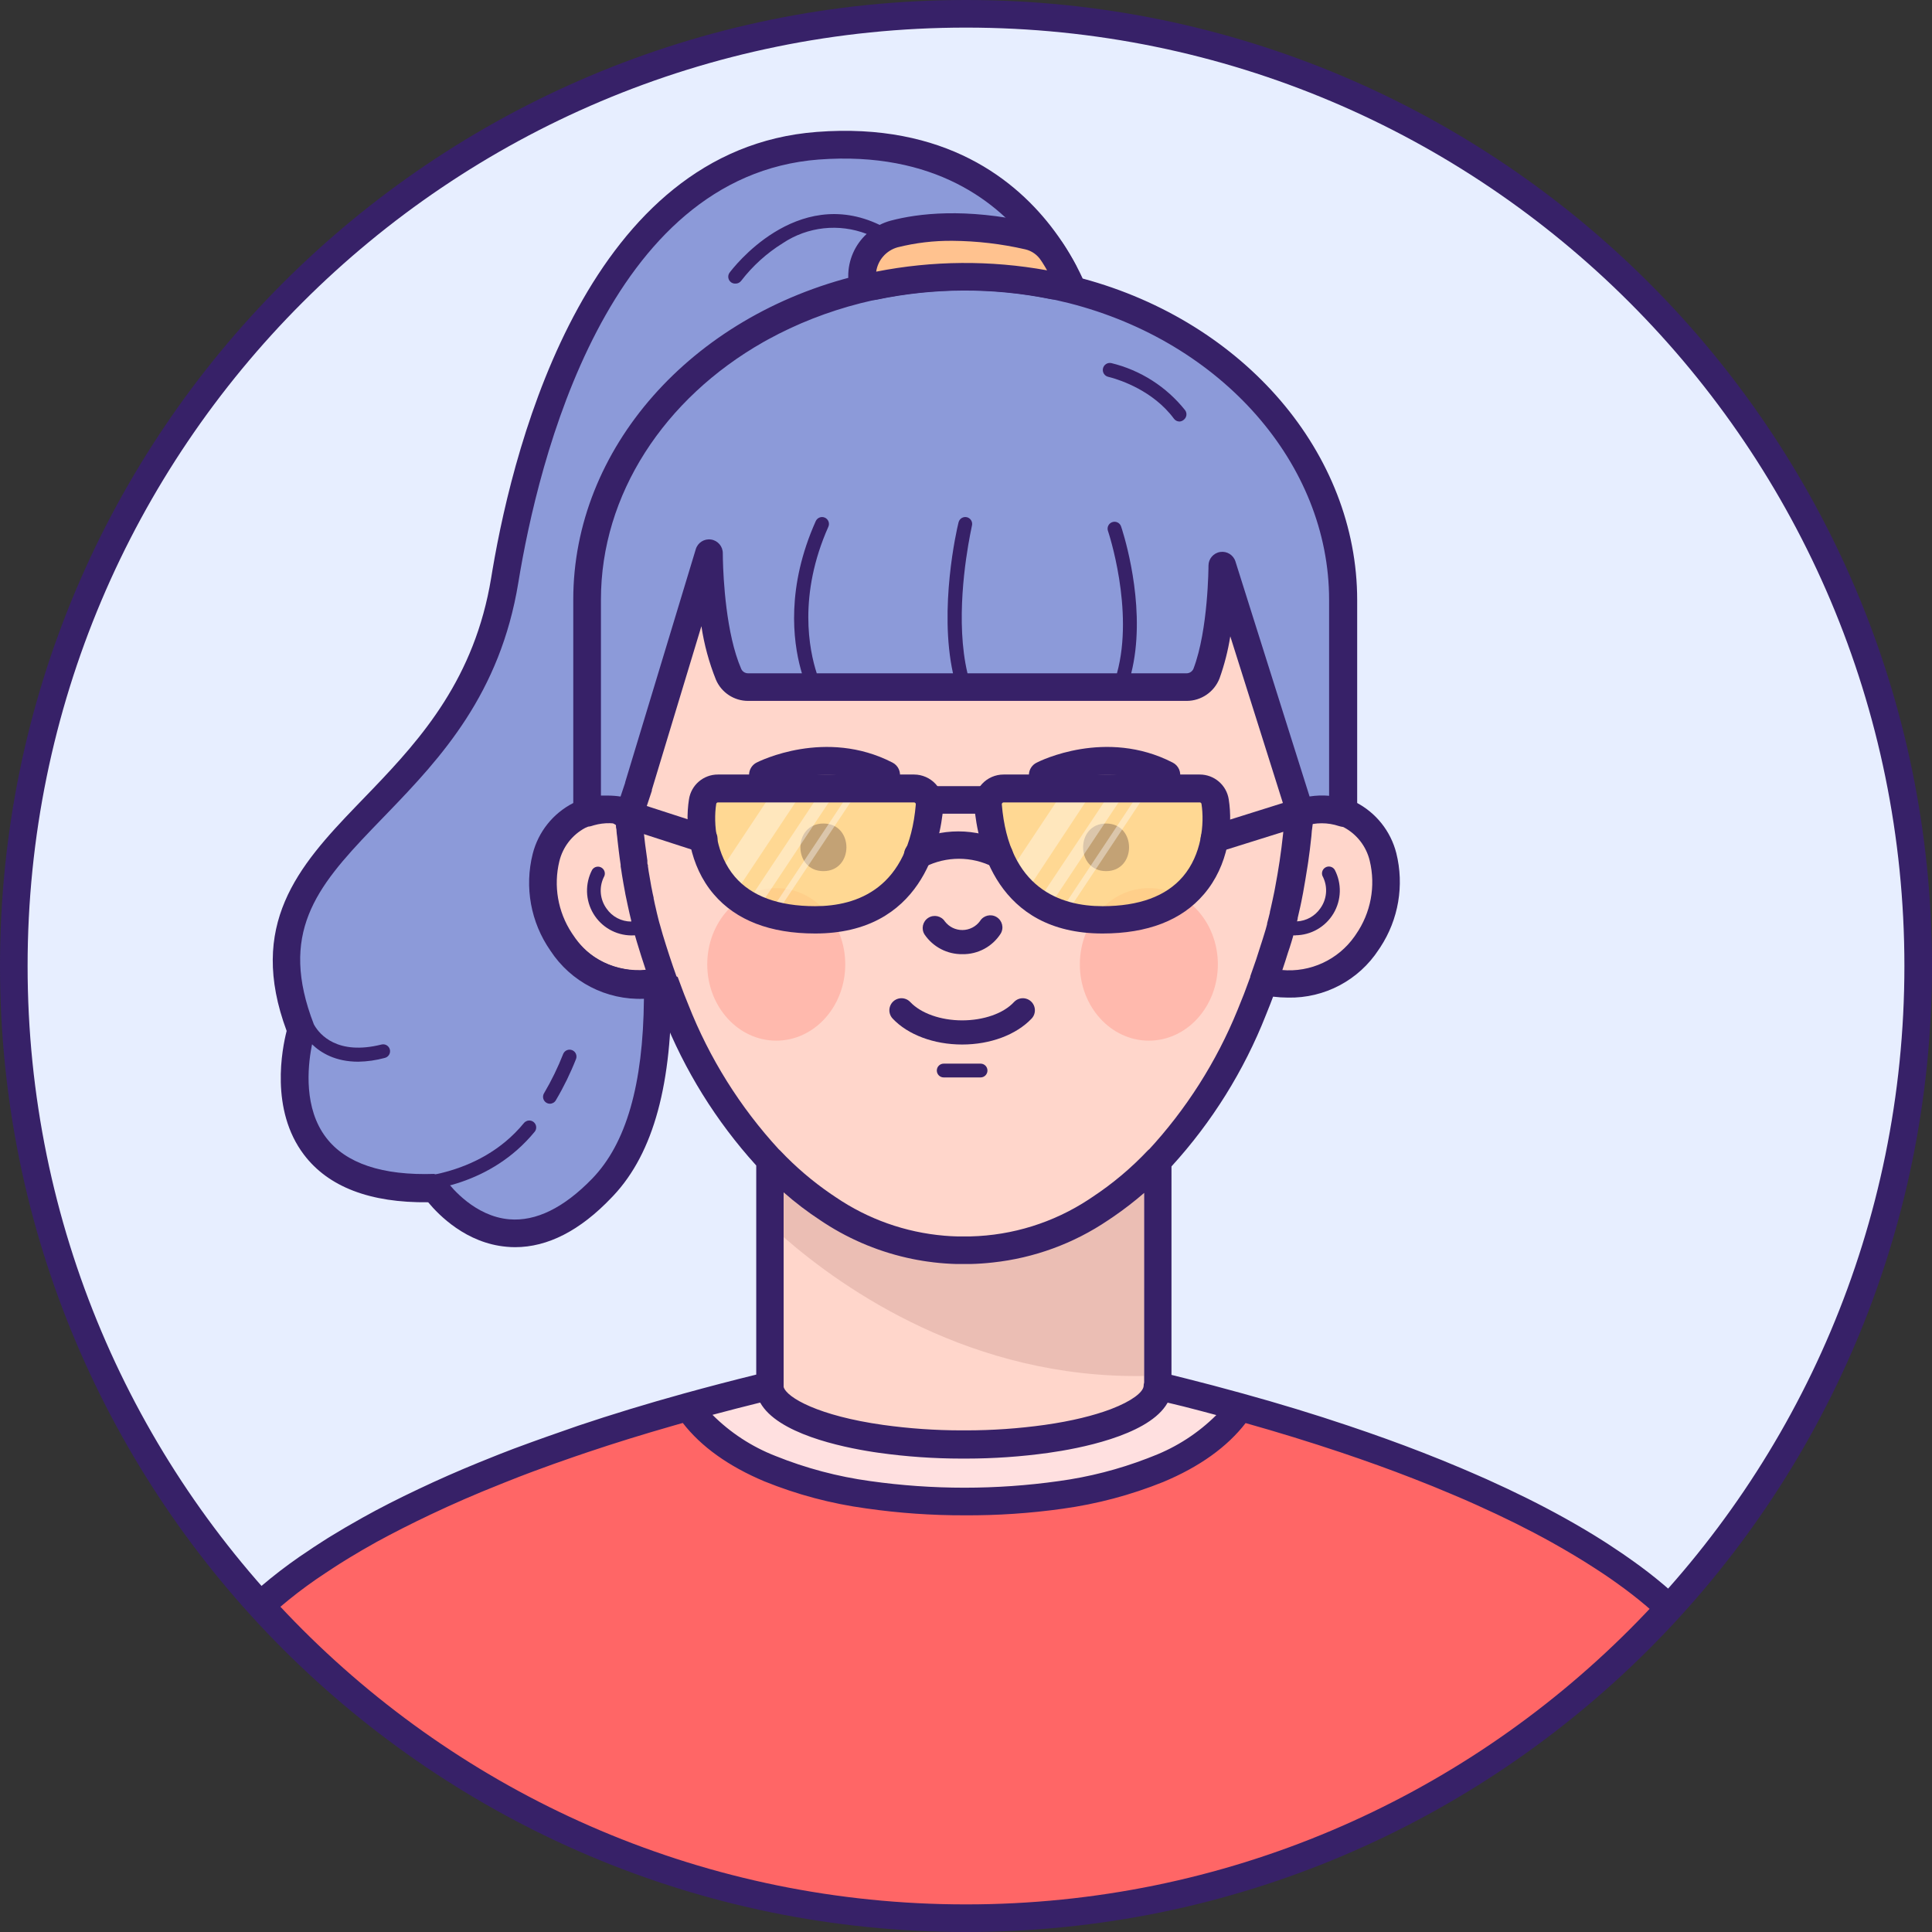<svg width="500" height="500" viewBox="0 0 500 500" fill="none" xmlns="http://www.w3.org/2000/svg">
<rect x="0" y="0" width="500" height="500" fill="#333333" stroke="none"/>
<path fill-rule="evenodd" clip-rule="evenodd" d="M250 496.429C386.099 496.429 496.429 386.099 496.429 250C496.429 113.901 386.099 3.571 250 3.571C113.901 3.571 3.571 113.901 3.571 250C3.571 386.099 113.901 496.429 250 496.429Z" fill="#E7EEFF"/>
<mask id="mask0_0_272" style="mask-type:alpha" maskUnits="userSpaceOnUse" x="3" y="3" width="494" height="494">
<path fill-rule="evenodd" clip-rule="evenodd" d="M250 496.429C386.099 496.429 496.429 386.099 496.429 250C496.429 113.901 386.099 3.571 250 3.571C113.901 3.571 3.571 113.901 3.571 250C3.571 386.099 113.901 496.429 250 496.429Z" fill="white"/>
</mask>
<g mask="url(#mask0_0_272)">
<path fill-rule="evenodd" clip-rule="evenodd" d="M336.359 210.077L336.357 210.036C337.536 196.964 339.357 159.232 324.071 134.357C305.536 104.339 275.161 95.553 249.464 95.982C223.732 95.553 193.357 104.339 174.821 134.357C159.554 159.125 161.375 196.911 162.571 209.929V210.03C158.281 208.601 153.604 208.884 149.518 210.821C140.161 215.268 136.089 230.125 145.018 243.714C151.783 254.04 163.198 255.882 171.903 253.893C172.226 254.732 172.545 255.575 172.861 256.412C173.129 257.12 173.395 257.825 173.661 258.518L174.768 261.286C180.393 275.65 188.675 288.826 199.179 300.125C203.705 304.911 208.768 309.159 214.268 312.786C224.14 319.474 235.722 323.192 247.643 323.5H251.214C263.136 323.197 274.719 319.478 284.589 312.786C288.752 310.04 292.665 306.938 296.286 303.517C292.663 306.963 288.743 310.089 284.571 312.857C274.702 319.55 263.118 323.269 251.196 323.571H247.625C235.705 323.264 224.122 319.545 214.25 312.857C208.75 309.231 203.687 304.982 199.161 300.196V359.357C200.071 365.125 211.625 370.054 227.982 372.357C234.864 373.312 241.803 373.796 248.75 373.804H250C256.948 373.796 263.886 373.312 270.768 372.357C287.214 369.982 298.804 365.071 299.607 359.268V300.201L299.696 300.107C310.194 288.814 318.47 275.644 324.089 261.286L325.196 258.518C325.814 257.001 326.396 255.431 326.961 253.878C335.674 255.891 347.129 254.065 353.911 243.714C362.768 230.125 358.768 215.268 349.375 210.875C345.301 208.942 340.638 208.656 336.359 210.077ZM168.304 242.786C168.661 244.021 169.028 245.245 169.406 246.457C169.011 245.278 168.62 244.09 168.232 242.893C167.946 241.946 167.607 240.768 167.393 239.964L167.392 239.962L167.392 239.96C167.178 239.157 166.893 238.088 166.75 237.482C166.693 237.24 166.648 237.035 166.601 236.825L166.6 236.823C166.53 236.507 166.457 236.179 166.339 235.696C166.241 235.295 166.156 234.879 166.071 234.464C165.987 234.049 165.902 233.634 165.804 233.232C165.607 232.429 165.446 231.625 165.286 230.786L165.179 230.232C164.982 229.161 164.786 228.071 164.607 226.964C164.464 226.19 164.339 225.405 164.232 224.607C164.214 224.515 164.194 224.422 164.174 224.328L164.173 224.326C164.096 223.968 164.018 223.603 164.018 223.25C163.857 222.125 163.696 220.982 163.554 219.821C163.387 218.548 163.244 217.315 163.125 216.125C163.018 215.625 162.964 215.125 162.964 214.625C162.964 214.625 163.089 214.286 162.964 214.018C162.896 213.872 162.892 213.638 162.887 213.419C162.884 213.235 162.88 213.062 162.839 212.964C162.784 212.833 162.784 212.809 162.779 212.682C162.775 212.602 162.771 212.481 162.75 212.268L162.74 212.171L162.733 212.101C162.738 212.123 162.744 212.143 162.75 212.161C162.791 212.274 162.787 212.34 162.783 212.418C162.777 212.512 162.771 212.623 162.839 212.857C162.907 213.091 162.912 213.266 162.916 213.441C162.92 213.587 162.924 213.732 162.964 213.911C163.054 214.304 163.054 214.518 163.054 214.518C163.068 214.718 163.094 214.918 163.119 215.118C163.158 215.418 163.196 215.718 163.196 216.018C163.312 217.177 163.459 218.368 163.594 219.46L163.625 219.714C163.768 220.875 163.929 222.018 164.089 223.143C164.114 223.298 164.137 223.456 164.16 223.614C164.202 223.91 164.245 224.209 164.304 224.5C164.411 225.298 164.536 226.083 164.679 226.857C164.857 227.964 165.054 229.054 165.25 230.125L165.357 230.679C165.438 231.098 165.527 231.5 165.616 231.902C165.705 232.304 165.795 232.705 165.875 233.125C165.967 233.603 166.087 234.133 166.197 234.617C166.28 234.981 166.357 235.321 166.411 235.589C166.536 236.214 166.679 236.804 166.821 237.375L166.933 237.814C167.097 238.458 167.245 239.038 167.464 239.857C167.732 240.857 168.018 241.839 168.304 242.786ZM162.634 211.15C162.641 211.261 162.649 211.369 162.657 211.471C162.623 211.182 162.595 210.883 162.59 210.571C162.607 210.764 162.621 210.961 162.634 211.15Z" fill="#FFD6CB"/>
<path d="M28.571 496.428C28.918 495.049 29.1 494.313 29.454 492.974C29.701 492.043 29.944 491.122 30.178 490.214C31.178 486.643 32.196 483.071 33.232 479.804C33.356 479.409 33.48 479.016 33.603 478.626C33.871 477.778 34.136 476.938 34.393 476.107C34.678 475.214 34.964 474.321 35.25 473.5C36.036 471.143 36.821 468.857 37.607 466.661C39.381 461.732 41.167 457.196 42.964 453.054C43.411 452 43.857 450.964 44.303 449.964L44.571 449.375C45.536 447.161 46.518 445.089 47.5 443.125C50.291 437.275 53.602 431.687 57.393 426.429C57.443 426.353 57.497 426.282 57.549 426.213L57.549 426.213C57.609 426.134 57.667 426.058 57.714 425.982C58.696 424.696 59.643 423.536 60.553 422.536L60.661 422.411C61.302 421.689 61.983 420.988 62.66 420.291C62.887 420.057 63.114 419.823 63.339 419.589C69.098 413.797 75.434 408.609 82.25 404.107L84.321 402.732C85.369 402.042 86.44 401.363 87.536 400.696C90.178 399.054 92.893 397.464 95.696 395.911C100.321 393.339 105.107 390.911 109.982 388.607C115.875 385.821 121.875 383.25 127.839 380.821L131.893 379.214C133.053 378.75 134.232 378.304 135.464 377.875C140.678 375.893 145.857 374.071 150.911 372.375C160.696 369.089 169.964 366.339 178.143 364.071C186.607 361.732 193.857 359.911 199.196 358.625C199.17 358.874 199.17 359.126 199.196 359.375C200.107 365.143 211.696 370.089 228.018 372.375C234.899 373.33 241.838 373.814 248.786 373.821H250.036C256.983 373.814 263.922 373.33 270.804 372.375C287.25 370.054 298.839 365.089 299.643 359.286C299.66 359.066 299.66 358.845 299.643 358.625C305 359.929 312.321 361.75 320.839 364.107C328.982 366.357 338.196 369.107 347.928 372.375C354.107 374.446 360.428 376.714 366.875 379.214C370.149 380.476 373.417 381.804 376.678 383.196L380.411 384.786L383.411 386.107C390.143 389.143 396.768 392.393 403.053 395.911C406.982 398.089 410.803 400.357 414.446 402.732L415.464 403.411C417.25 404.554 419.036 405.732 420.607 406.982C425.886 410.723 430.838 414.905 435.411 419.482C436.375 420.446 437.303 421.429 438.196 422.429C439.286 423.635 440.312 424.899 441.268 426.214V426.321C442.089 427.429 442.946 428.643 443.786 429.893C446.514 434.095 448.983 438.46 451.178 442.964C452.232 445.107 453.286 447.375 454.375 449.804C455.053 451.339 455.732 452.929 456.411 454.571C456.875 455.677 457.326 456.811 457.787 457.974L457.946 458.375C458.958 460.946 459.976 463.655 461 466.5C461.786 468.696 462.571 470.982 463.357 473.339C464.262 476.113 465.173 478.994 466.089 481.982C466.219 482.421 466.351 482.862 466.484 483.306L466.488 483.32L466.489 483.323C466.738 484.154 466.989 484.993 467.232 485.839L467.341 486.218C467.689 487.426 468.073 488.762 468.429 490.054C469.054 492.268 469.089 494.089 469.642 496.428H28.571Z" fill="#FF6666"/>
<g style="mix-blend-mode:soft-light" opacity="0.8">
<path d="M320.929 364.089C316.518 370.839 309.143 376.197 299.679 380.161C291.583 383.427 283.114 385.677 274.464 386.857C257.921 389.19 241.133 389.19 224.589 386.857C215.891 385.664 207.373 383.396 199.232 380.107C189.822 376.143 182.5 370.786 178.107 364.036C186.572 361.696 193.822 359.875 199.161 358.589C199.135 358.839 199.135 359.09 199.161 359.339C200.072 365.107 211.661 370.054 227.982 372.339C234.864 373.295 241.803 373.778 248.75 373.786H250C256.948 373.778 263.886 373.295 270.768 372.339C287.214 370.018 298.804 365.054 299.607 359.25C299.625 359.03 299.625 358.809 299.607 358.589C305.107 359.911 312.411 361.732 320.929 364.089Z" fill="white"/>
</g>
<g style="mix-blend-mode:multiply" opacity="0.15">
<path fill-rule="evenodd" clip-rule="evenodd" d="M296.036 303.786V356.107C251.536 356.804 218.571 333.893 202.839 320.197V303.75C206.379 307.132 210.222 310.181 214.321 312.857C224.197 319.539 235.777 323.257 247.696 323.572H251.268C263.187 323.257 274.768 319.539 284.643 312.857C288.703 310.179 292.516 307.143 296.036 303.786Z" fill="#7C3830"/>
</g>
<path fill-rule="evenodd" clip-rule="evenodd" d="M251.405 92.502L249.607 92.518C229.965 92.161 193.786 96.964 172.107 132.572C158.313 154.962 157.857 186.762 158.887 204.188L158.974 205.569C155.23 205.217 151.43 205.875 147.982 207.518C142.75 210.188 138.924 214.984 137.482 220.679C135.315 229.276 136.969 238.391 142.018 245.679L142.367 246.206C147.562 253.862 156.293 258.382 165.572 258.179C166.928 258.145 168.279 258.026 169.616 257.82C169.875 258.516 170.14 259.213 170.411 259.911L171.518 262.697C177.149 276.991 185.317 290.146 195.623 301.528L195.714 301.627L195.715 355.745C189.544 357.258 183.316 358.893 177.018 360.625C167.286 363.322 158.322 366.054 149.607 368.982C143.947 370.947 138.839 372.732 134.054 374.518C133.649 374.661 133.268 374.802 132.89 374.945L129.121 376.404C128.211 376.762 127.298 377.131 126.393 377.5L123.777 378.554C118.55 380.687 113.355 382.972 108.304 385.375C103.161 387.804 98.268 390.286 93.804 392.786C90.732 394.5 88.018 396.089 85.536 397.625L84.686 398.147C83.844 398.67 83.027 399.192 82.25 399.714C81.518 400.179 80.786 400.661 80.125 401.125C73.118 405.706 66.597 410.989 60.661 416.893C60.108 417.526 59.561 418.08 59.042 418.606C58.639 419.014 58.252 419.406 57.893 419.804L57.768 419.964C56.84 420.964 55.84 422.179 54.732 423.643C54.663 423.719 54.603 423.803 54.554 423.893L54.375 424.125L53.407 425.488C49.893 430.513 46.8 435.821 44.161 441.357C43.294 442.952 42.59 444.473 41.934 445.961L41.161 447.732L40.434 449.368C40.131 450.062 39.834 450.768 39.536 451.482L38.941 452.892C37.353 456.697 35.766 460.857 34.179 465.286C33.393 467.5 32.59 469.822 31.804 472.197L31.505 473.081L30.911 474.875L29.331 479.975C28.747 481.87 28.157 483.86 27.566 485.923L26.679 489.072C26.397 490.181 26.102 491.308 25.805 492.444L25.803 492.45C25.498 493.615 25.191 494.79 24.893 495.964L24.411 497.75C24.259 498.339 24.262 499.386 24.108 500H475.001L473.607 495.268C473.607 495.268 472.5 491.089 471.929 489.089C471.643 488.036 471.34 486.964 471.036 485.929L470.732 484.839L469.572 480.929C469.114 479.523 468.684 478.141 468.261 476.782L468.26 476.777L468.259 476.775C467.774 475.218 467.299 473.692 466.804 472.197C466.018 469.822 465.214 467.5 464.429 465.286C463.375 462.411 462.34 459.607 461.322 457.054L461.161 456.607C460.697 455.429 460.232 454.286 459.768 453.197C459.089 451.518 458.393 449.911 457.697 448.339C456.813 446.371 455.999 444.603 455.218 442.96L454.447 441.357C452.18 436.743 449.646 432.265 446.857 427.947C446.494 427.435 446.143 426.92 445.786 426.397L445.785 426.395L445.78 426.388L445.776 426.382L445.775 426.38C445.276 425.649 444.766 424.902 444.197 424.125L444.054 423.947C442.893 422.375 441.786 421.018 440.84 419.982C439.893 418.947 438.911 417.893 437.929 416.911C433.212 412.19 428.105 407.877 422.661 404.018C420.875 402.732 419.107 401.518 417.447 400.447C417.072 400.197 416.697 399.929 416.375 399.732L415.181 398.96C411.971 396.905 408.544 394.879 404.75 392.768C398.697 389.411 392.179 386.161 384.786 382.839L381.732 381.5L380.786 381.089L378 379.893C374.804 378.536 371.572 377.232 368.089 375.875C362.036 373.518 355.786 371.268 348.982 368.982C340.197 366.018 331.018 363.232 321.714 360.661C316.142 359.113 311.158 357.818 307.021 356.777L303.177 355.82L303.18 301.868C313.65 290.402 321.936 277.114 327.625 262.661L328.75 259.839C328.994 259.208 329.236 258.57 329.475 257.934C330.756 258.092 332.047 258.174 333.34 258.179C342.78 258.374 351.652 253.682 356.804 245.768L357.228 245.139C361.94 237.958 363.446 229.123 361.357 220.768C359.904 215.074 356.072 210.281 350.839 207.607C347.544 206.034 343.923 205.364 340.34 205.62C341.456 188.522 341.341 155.535 327.197 132.589C305.857 98.033 271.243 92.494 251.405 92.502ZM174.31 368.941L176.707 368.261C181.449 374.391 188.538 379.467 197.822 383.375C206.269 386.798 215.112 389.149 224.143 390.375C232.577 391.587 241.087 392.184 249.607 392.161C258.096 392.211 266.576 391.644 274.982 390.464C283.919 389.235 292.669 386.908 301.036 383.536C310.438 379.612 317.599 374.466 322.363 368.291C330.744 370.648 339.002 373.193 346.947 375.857C353.643 378.107 359.786 380.322 365.732 382.643C369.143 383.964 372.322 385.25 375.465 386.589L379.161 388.161L382.089 389.464C389.286 392.697 395.643 395.857 401.518 399.125C405.607 401.411 409.286 403.607 412.75 405.857L414.713 407.143C416.03 408.014 417.375 408.943 418.732 409.929C423.828 413.559 428.607 417.616 433.018 422.054L433.027 422.063L433.028 422.064L433.031 422.067C433.92 422.973 434.826 423.898 435.697 424.893C436.703 425.999 437.645 427.162 438.518 428.375L438.679 428.572C439.554 429.732 440.304 430.839 441.036 431.964C443.67 436.043 446.056 440.277 448.179 444.643L448.549 445.396C449.169 446.67 449.807 448.032 450.479 449.51L451.304 451.339C451.982 452.857 452.643 454.411 453.322 456.054L453.768 457.136C454.066 457.865 454.363 458.607 454.661 459.357L454.822 459.786C455.804 462.268 456.822 464.964 457.839 467.804L458.426 469.443C459.009 471.102 459.585 472.813 460.161 474.554L460.71 476.209C461.439 478.434 462.161 480.727 462.875 483.089L463.286 484.464L464.322 488C464.411 488.319 464.502 488.639 464.594 488.962C464.796 489.67 465 490.389 465.197 491.125L465.75 493.124L33.036 492.857L34.06 489.595C34.95 486.424 35.837 483.426 36.697 480.661L37.857 476.982C37.928 476.766 37.997 476.553 38.066 476.341L38.075 476.314L38.077 476.307C38.283 475.671 38.485 475.05 38.697 474.429L39.166 473.034C39.79 471.186 40.407 469.389 41.036 467.661C42.697 462.804 44.482 458.304 46.268 454.232C46.697 453.214 47.143 452.197 47.572 451.232L48.381 449.399C49.092 447.809 49.857 446.2 50.715 444.5C53.404 438.864 56.602 433.484 60.268 428.429L60.625 427.929L60.912 427.567C61.757 426.502 62.495 425.571 63.09 424.929L63.357 424.643C64.107 423.75 65 422.857 65.893 421.964C71.495 416.4 77.645 411.416 84.25 407.089L86.286 405.75C87.304 405.089 88.322 404.429 89.411 403.768L90.325 403.204C92.484 401.882 94.819 400.525 97.429 399.072C101.75 396.714 106.482 394.304 111.5 391.929C117.268 389.197 123.214 386.607 129.214 384.232L130.403 383.75L134.381 382.179C135.139 381.883 135.905 381.589 136.679 381.304L138.107 380.768C141.462 379.517 144.969 378.262 148.722 376.972L152 375.857C159.158 373.447 166.502 371.172 174.31 368.941ZM184.393 366.157C188.516 365.055 192.642 363.992 196.732 362.982C201.168 370.959 217.454 374.461 226.094 375.788L227.536 376C234.583 376.981 241.689 377.476 248.804 377.482H250.072C257.181 377.477 264.281 376.981 271.322 376C279.216 374.897 296.294 371.631 301.647 363.858C301.843 363.578 302.024 363.293 302.189 363.002L302.186 363.002L302.25 362.893C302.23 362.93 302.21 362.966 302.189 363.002C304.675 363.572 307.543 364.297 310.758 365.145L314.781 366.219C310.113 370.867 304.525 374.491 298.375 376.857L296.904 377.436C289.53 380.27 281.85 382.239 274.018 383.304C257.825 385.589 241.39 385.589 225.197 383.304C216.793 382.154 208.564 379.971 200.697 376.804C194.553 374.41 188.976 370.761 184.322 366.089L184.393 366.157ZM202.804 308.572V358.947C203.589 361.697 211.875 366.429 228.554 368.768C235.275 369.706 242.053 370.177 248.839 370.179H250.072C256.852 370.176 263.624 369.705 270.34 368.768C277.467 367.762 283.059 366.326 287.189 364.797L287.549 364.661C293.011 362.567 295.752 360.324 295.964 358.786C295.966 358.443 296.014 358.107 296.105 357.784L296.108 308.727C293.577 310.92 290.923 312.971 288.159 314.868L286.768 315.804C277.842 321.844 267.593 325.583 256.933 326.73C255.026 326.945 253.107 327.077 251.179 327.125H247.697L247.583 327.12L247.554 327.125C245.591 327.072 243.637 326.932 241.697 326.706L239.892 326.47L238.853 326.312L237.354 326.054L236.156 325.822C228.056 324.177 220.306 321.02 213.323 316.484L212.375 315.857C209.015 313.66 205.817 311.225 202.804 308.572ZM247.787 99.684L249.465 99.697C267.482 99.411 300.768 103.75 320.893 136.375C335.178 159.533 333.806 195.554 332.772 208.258L332.643 209.75V209.982L335.894 210.257L332.697 210.179L332.695 210.199L332.643 210.197C332.56 211 332.48 211.699 332.412 212.273L332.179 214.072C332.17 214.173 332.17 214.274 332.179 214.375L332.072 215.732C331.786 218.304 331.518 220.518 331.161 222.875C330.804 225.232 330.411 227.518 330 229.679L329.793 230.775C329.649 231.508 329.494 232.238 329.34 232.929L328.883 234.995L328.643 236.018V236.179C328.527 236.679 328.406 237.152 328.286 237.612L327.929 238.964L327.93 239.159C327.69 240.117 327.433 240.953 327.161 241.822L326.784 243.038L326.453 244.077L326.375 244.304C325.572 246.929 324.661 249.661 323.572 252.661V252.839C323.142 254.042 322.69 255.244 322.251 256.409L321.929 257.268L320.266 261.407C314.81 274.796 306.985 287.096 297.161 297.714L297.491 297.352C297.344 297.461 297.203 297.582 297.072 297.714C292.739 302.311 287.885 306.386 282.607 309.857L281.732 310.443C272.643 316.406 262.061 319.714 251.179 319.982H247.697C247.338 319.973 246.979 319.96 246.62 319.944L245.709 319.896L244.376 319.798C234.345 318.949 224.68 315.534 216.322 309.857L215.113 309.046C210.31 305.76 205.871 301.967 201.875 297.732C201.772 297.623 201.663 297.522 201.546 297.433C191.505 286.512 183.571 273.827 178.143 260.018L177.054 257.304C176.869 256.822 176.685 256.331 176.5 255.837L175.393 252.857L175.072 252.679C173.822 249.197 172.625 245.536 171.5 241.822C171.375 241.395 171.233 240.889 171.099 240.407L171.097 240.402L170.967 239.935L170.598 238.661C170.532 238.425 170.466 238.167 170.398 237.893L169.991 236.244C169.968 236.145 169.946 236.047 169.924 235.946C169.907 235.869 169.889 235.79 169.872 235.71C169.812 235.434 169.747 235.137 169.661 234.786L169.484 234.042C169.367 233.54 169.256 233.024 169.161 232.5V232.322C168.982 231.589 168.822 230.839 168.679 230.036L168.572 229.536L167.877 225.542C167.796 225.064 167.72 224.572 167.661 224.072C167.661 224.048 167.675 224.042 167.689 224.036C167.716 224.024 167.744 224.012 167.661 223.857C167.536 223.625 167.536 223.375 167.536 223.143V222.679C167.482 222.316 167.431 221.945 167.38 221.57L166.954 218.447C166.841 217.577 166.737 216.67 166.643 215.732L166.543 214.826L166.518 214.375C166.528 214.262 166.528 214.149 166.518 214.036L166.321 212.39L166.322 211.75C166.31 211.605 166.289 211.447 166.266 211.274C166.218 210.912 166.161 210.483 166.161 209.964L166.15 209.69C166.129 209.418 166.078 209.153 165.998 208.899L165.907 207.817C164.874 194.745 163.647 159.321 177.804 136.375C197.342 104.729 229.281 99.697 247.787 99.684ZM340.114 212.879L339.767 212.935L339.563 214.58C339.537 214.767 339.516 214.908 339.5 215L339.393 216.339C339.127 218.824 338.862 221.062 338.56 223.078L338.429 223.929L338.334 224.52L338.333 224.528C337.999 226.619 337.623 228.971 337.232 231.072C337.089 231.857 336.939 232.627 336.78 233.392L336.536 234.536L336.479 234.795C336.255 235.819 336.07 236.666 335.839 237.589V237.768L335.67 238.453C338.062 238.329 340.29 237.109 341.679 235.107C343.397 232.746 343.679 229.631 342.411 227C341.88 226.171 342.119 225.069 342.947 224.536C343.775 224.005 344.878 224.244 345.411 225.072C347.292 228.649 347.173 232.947 345.098 236.415C343.023 239.883 339.291 242.02 335.25 242.054L335.322 242.089C335.12 242.089 334.919 242.081 334.718 242.067L334.461 242.971L334.197 243.857C333.893 244.857 333.643 245.643 333.339 246.5C332.897 247.941 332.408 249.455 331.871 251.043L331.732 251.036C339.141 251.719 346.329 248.374 350.581 242.306L350.911 241.822C354.771 236.266 356.071 229.326 354.482 222.75C353.59 219.044 351.152 215.897 347.786 214.107C345.57 213.04 343.112 212.598 340.676 212.816L340.114 212.879ZM151.036 214.054C152.87 213.175 154.877 212.717 156.911 212.714C157.733 212.727 158.552 212.817 159.357 212.982V213.393C159.413 213.589 159.416 213.756 159.418 213.913C159.42 214.058 159.422 214.194 159.464 214.339C159.518 214.522 159.54 214.678 159.548 214.805L159.554 215.018C159.583 215.508 159.636 215.997 159.714 216.482C159.756 216.911 159.802 217.337 159.849 217.761L160.143 220.25C160.286 221.464 160.447 222.625 160.625 223.822V224.232L160.786 225.197C160.84 225.607 160.902 226.018 160.967 226.415L161.35 228.679C161.465 229.334 161.589 229.991 161.713 230.653L161.768 230.947L161.857 231.464L162.462 234.334L162.929 236.447L163.357 238.232V238.429L163.375 238.499C160.829 238.501 158.422 237.251 156.964 235.125C155.259 232.765 154.985 229.659 156.25 227.036C156.781 226.207 156.542 225.105 155.715 224.572C154.886 224.04 153.784 224.28 153.25 225.107C151.369 228.684 151.488 232.983 153.563 236.451C155.638 239.919 159.37 242.055 163.411 242.089C163.716 242.095 164.021 242.085 164.325 242.061L164.433 242.052L164.59 242.036C164.537 242.042 164.485 242.047 164.433 242.052C164.397 242.055 164.361 242.058 164.325 242.061L164.321 242.061L164.84 243.839C165.572 246.268 166.322 248.643 167.107 250.982C159.504 251.688 152.13 248.145 147.929 241.768L147.55 241.208C143.974 235.755 142.811 229.052 144.357 222.697C145.244 218.992 147.675 215.846 151.036 214.054Z" fill="#372168"/>
<path fill-rule="evenodd" clip-rule="evenodd" d="M302.189 363.002C302.21 362.966 302.23 362.93 302.25 362.893L302.186 363.002L302.189 363.002ZM164.433 242.052L164.59 242.036C164.537 242.042 164.485 242.047 164.433 242.052Z" fill="#372168"/>
<g style="mix-blend-mode:multiply" opacity="0.15">
<path fill-rule="evenodd" clip-rule="evenodd" d="M218.75 249.583C218.75 260.484 210.755 269.32 200.893 269.32C191.031 269.32 183.036 260.484 183.036 249.583C183.036 238.683 191.031 229.846 200.893 229.846C210.755 229.846 218.75 238.683 218.75 249.583ZM315.178 249.583C315.178 260.484 307.184 269.32 297.321 269.32C287.459 269.32 279.464 260.484 279.464 249.583C279.464 238.683 287.459 229.846 297.321 229.846C307.184 229.846 315.178 238.683 315.178 249.583Z" fill="#FF1300"/>
</g>
<path d="M253.768 278.839H244.232C243.246 278.839 242.446 278.04 242.446 277.054C242.446 276.067 243.246 275.268 244.232 275.268H253.768C254.754 275.268 255.554 276.067 255.554 277.054C255.554 278.04 254.754 278.839 253.768 278.839Z" fill="#372168"/>
<path d="M249 270.321C241.696 270.321 234.964 267.803 231.018 263.607C230.252 262.794 229.979 261.634 230.3 260.564C230.622 259.494 231.49 258.677 232.577 258.421C233.664 258.165 234.806 258.508 235.571 259.321C238.321 262.25 243.464 264.071 249 264.071C254.536 264.071 259.714 262.286 262.429 259.321C263.194 258.508 264.335 258.165 265.423 258.421C266.51 258.677 267.378 259.494 267.7 260.564C268.021 261.634 267.748 262.794 266.982 263.607C263 267.803 256.304 270.321 249 270.321Z" fill="#372168"/>
<path d="M249.059 246.94C245.159 246.992 241.492 245.089 239.291 241.869C238.354 240.419 238.77 238.484 240.219 237.547C241.669 236.61 243.604 237.026 244.541 238.476C245.628 239.89 247.316 240.711 249.099 240.693C250.882 240.676 252.553 239.822 253.612 238.387C254.51 236.907 256.437 236.436 257.916 237.333C259.395 238.23 259.867 240.157 258.969 241.637C256.809 245.003 253.058 247.01 249.059 246.94Z" fill="#372168"/>
<path d="M286.261 225.446C294.171 225.446 294.189 213.125 286.261 213.125C278.332 213.125 278.314 225.446 286.261 225.446Z" fill="#372168"/>
<path d="M213.1 225.446C221.028 225.446 221.046 213.125 213.1 213.125C205.153 213.125 205.153 225.446 213.1 225.446Z" fill="#372168"/>
<path d="M229.286 204.107C228.715 204.11 228.151 203.975 227.643 203.714C213.589 196.482 199.072 203.714 199.072 203.714C197.316 204.617 195.161 203.925 194.259 202.17C193.357 200.414 194.048 198.26 195.804 197.357C196.518 197 213.661 188.429 230.982 197.357C232.45 198.109 233.212 199.768 232.826 201.372C232.44 202.975 231.006 204.106 229.357 204.107H229.286Z" fill="#372168"/>
<path d="M301.768 204.107C301.203 204.107 300.646 203.972 300.143 203.714C286.072 196.482 271.572 203.714 271.572 203.714C270.431 204.341 269.04 204.297 267.941 203.601C266.842 202.904 266.209 201.665 266.288 200.367C266.367 199.068 267.146 197.915 268.322 197.357C269.036 196.982 286.179 188.429 303.5 197.357C304.988 198.117 305.749 199.807 305.334 201.425C304.919 203.043 303.438 204.157 301.768 204.107Z" fill="#372168"/>
<path d="M249.791 71.607C259.153 71.595 268.481 72.747 277.559 75.036C275.567 70.406 273.051 66.02 270.059 61.964C260.595 49.214 242.987 35.357 211.684 37.768C156.434 42.053 136.97 111.732 130.684 150.268C126.022 178.801 110.314 195.062 96.641 209.218C80.619 225.805 67.39 239.501 77.987 266.661C77.987 266.661 64.63 309.125 112.595 307.554C112.595 307.554 130.38 333.732 155.845 307.554C167.416 295.643 170.523 275.411 170.273 254.571C160.632 256.349 150.861 252.195 145.452 244.018C136.595 230.429 140.595 215.571 149.952 211.125C150.606 210.814 151.28 210.547 151.97 210.327V210.339C155.553 209.158 159.422 209.158 163.005 210.339L165.273 203.518L183.541 143.214C183.541 143.214 183.541 162.768 188.595 174.536C189.476 176.548 191.469 177.846 193.666 177.839H307.148C309.415 177.822 311.441 176.419 312.255 174.304C316.363 163.589 316.362 146.393 316.362 146.393L336.541 210.339C340.125 209.158 343.993 209.158 347.577 210.339V155.25C347.577 117.339 318.041 85.303 277.541 75.053C268.463 72.764 259.135 71.613 249.773 71.625C210.321 71.625 176.326 91.628 160.862 120.386C172.701 98.344 195.422 81.453 223.148 74.75C231.874 72.657 240.817 71.602 249.791 71.607Z" fill="#8C9AD9"/>
<path fill-rule="evenodd" clip-rule="evenodd" d="M272.88 59.768C275.743 63.608 278.196 67.737 280.197 72.086C322.146 83.392 351.237 117.4 351.237 155.304V210.393C351.24 211.545 350.687 212.628 349.752 213.301C348.817 213.974 347.615 214.154 346.523 213.786C343.625 212.819 340.492 212.819 337.595 213.786C337.257 213.876 336.908 213.919 336.559 213.911C335.003 213.915 333.623 212.911 333.148 211.429L318.398 164.679C317.808 168.388 316.876 172.035 315.612 175.571C314.246 179.076 310.873 181.385 307.112 181.393H193.63C190.008 181.404 186.727 179.254 185.291 175.929C183.498 171.466 182.234 166.81 181.523 162.054L168.702 204.393V204.643L166.434 211.464C165.821 213.319 163.832 214.337 161.97 213.75C159.296 212.866 156.424 212.807 153.724 213.573L153.148 213.75C152.846 213.852 152.536 213.912 152.225 213.931C151.957 214.031 151.693 214.145 151.434 214.268C148.076 216.064 145.646 219.209 144.755 222.911C143.215 229.267 144.379 235.966 147.949 241.422L148.327 241.982C155.112 252.304 166.345 251.464 169.612 250.911C170.636 250.751 171.679 251.045 172.47 251.714C173.26 252.381 173.723 253.359 173.737 254.393C174.036 280.321 169.161 298.323 158.789 309.389L158.291 309.911C150.13 318.5 141.72 322.768 133.309 322.768C132.571 322.768 131.839 322.732 131.112 322.661C120.666 321.75 113.541 314.446 110.809 311.143C95.773 311.321 84.969 307.161 78.666 298.839C69.827 287.196 73.023 271.357 74.184 266.804C63.984 239.375 77.219 224.158 92.15 208.655L96.405 204.242C109.181 190.93 122.86 175.471 127.112 149.571L127.451 147.528C133.25 113.315 152.772 38.623 211.362 34.143C244.595 31.589 263.148 46.643 272.88 59.768ZM211.898 41.286C157.166 45.482 139.291 119.232 134.148 150.75C129.441 179.563 114.16 196.046 100.314 210.383L96.228 214.617C81.766 229.699 72.143 241.647 81.218 265.081L81.41 265.423C82.734 267.664 87.273 273.199 98.737 270.321C99.694 270.086 100.661 270.669 100.898 271.625C101.134 272.582 100.551 273.548 99.594 273.786C97.352 274.396 95.043 274.726 92.719 274.768C86.86 274.768 83.074 272.51 80.76 270.265L80.627 270.942C79.63 276.257 78.609 286.86 84.398 294.411C89.487 301.089 98.934 304.268 112.452 303.804L112.541 303.947C113.624 303.95 114.641 304.445 115.313 305.281L115.679 305.779C116.815 307.283 122.909 314.799 131.791 315.554C138.684 316.143 145.898 312.607 153.22 305.071C162.041 295.982 166.452 280.732 166.648 258.482C156.932 258.877 147.726 254.128 142.416 245.982C137.356 238.699 135.695 229.582 137.862 220.982C139.299 215.286 143.127 210.488 148.362 207.821V155.143C148.362 116.232 178.72 81.714 222.255 71.214C238.233 67.406 254.827 66.956 270.987 69.893C269.811 67.876 268.523 65.927 267.13 64.054C258.487 52.393 241.862 39.054 211.898 41.286ZM198.742 87.868C213.449 79.808 230.958 75.125 249.737 75.125C258.804 75.118 267.837 76.234 276.63 78.446C316.273 88.536 343.97 120.089 343.97 155.232V205.946C342.284 205.801 340.587 205.861 338.916 206.125L319.737 145.321C319.213 143.633 317.532 142.582 315.785 142.851C314.038 143.119 312.749 144.625 312.755 146.393C312.755 146.554 312.702 163 308.88 173.036L308.78 173.246C308.443 173.855 307.802 174.244 307.095 174.25L292.757 174.25C296.648 158.766 291.661 141.094 290.397 137.053L290.13 136.232C289.809 135.301 288.794 134.805 287.862 135.125C287.412 135.276 287.04 135.6 286.829 136.025C286.617 136.451 286.585 136.943 286.737 137.393C286.822 137.612 293.585 157.853 289.067 174.249L250.386 174.249C247.228 160.913 249.902 144.427 251.065 138.381L251.579 135.813C251.692 134.927 251.125 134.078 250.237 133.857C249.776 133.744 249.288 133.821 248.882 134.069C248.477 134.317 248.187 134.716 248.077 135.179L248.048 135.288C247.56 137.193 242.962 157.477 246.632 174.25L211.375 174.251C209.41 168.21 206.515 154.002 214.38 136.321C214.572 135.888 214.584 135.396 214.413 134.954C214.243 134.512 213.903 134.156 213.47 133.964C213.036 133.772 212.544 133.76 212.102 133.931C211.66 134.102 211.304 134.441 211.112 134.875C203.488 151.917 205.211 165.783 207.227 173.173L207.535 174.25L193.612 174.25C192.842 174.26 192.14 173.81 191.827 173.107C187.879 164.044 187.2 149.62 187.083 144.813L187.059 143.196C187.077 141.412 185.775 139.888 184.01 139.627C182.245 139.366 180.558 140.448 180.059 142.161L161.791 202.464V202.571L160.595 206.143C159.501 205.98 158.397 205.896 157.291 205.893L155.523 205.891L155.523 155.143C155.523 127.992 171.903 103.117 197.557 88.526L198.742 87.868Z" fill="#372168"/>
<path fill-rule="evenodd" clip-rule="evenodd" d="M275.166 70.179C275.639 71.067 275.554 72.148 274.95 72.952C274.345 73.756 273.329 74.137 272.345 73.929C264.92 72.431 257.365 71.677 249.791 71.679C241.907 71.679 234.044 72.493 226.327 74.107C225.556 74.281 224.747 74.094 224.129 73.602C223.512 73.109 223.151 72.362 223.148 71.572C223.116 66.457 226.533 61.962 231.47 60.625C238.452 58.839 249.934 57.518 266.184 61.125C268.777 61.713 271.035 63.297 272.47 65.536C273.452 67.072 274.362 68.625 275.166 70.179Z" fill="#FFC28F"/>
<path fill-rule="evenodd" clip-rule="evenodd" d="M266.916 57.572C270.414 58.375 273.462 60.508 275.416 63.518C276.179 64.71 276.923 65.932 277.623 67.169L278.309 68.411C279.459 70.505 279.27 73.079 277.827 74.982C276.406 76.921 273.983 77.85 271.63 77.357C256.889 74.414 241.705 74.475 226.987 77.536C226.565 77.626 226.134 77.674 225.702 77.679C222.289 77.679 219.523 74.913 219.523 71.5C219.505 67.231 221.311 63.293 224.292 60.536C217.174 57.79 209.045 58.606 202.541 62.965C198.418 65.529 194.789 68.814 191.827 72.661C191.468 73.154 190.882 73.43 190.273 73.393C189.897 73.4 189.528 73.287 189.219 73.072C188.832 72.796 188.571 72.376 188.494 71.907C188.43 71.516 188.498 71.117 188.683 70.772L188.809 70.572L188.829 70.545C189.511 69.642 206.002 47.806 227.652 58.203C228.548 57.746 229.503 57.377 230.505 57.107C237.648 55.215 249.773 53.768 266.916 57.572ZM306.702 106.161C301.866 100.083 295.143 95.791 287.594 93.965C286.608 93.762 285.645 94.398 285.443 95.384C285.24 96.37 285.876 97.334 286.862 97.536L287.508 97.704C289.911 98.365 298.469 101.12 303.827 108.375C304.168 108.83 304.705 109.095 305.273 109.09C305.662 109.065 306.032 108.915 306.327 108.661C306.708 108.379 306.962 107.958 307.033 107.489C307.103 107.02 306.984 106.542 306.702 106.161ZM148.058 271.776C148.948 272.125 149.405 273.114 149.094 274.018C147.64 277.724 145.89 281.307 143.862 284.732C143.55 285.288 142.964 285.636 142.327 285.643C141.685 285.643 141.093 285.299 140.775 284.741C140.458 284.184 140.464 283.499 140.791 282.947C142.719 279.673 144.385 276.251 145.773 272.715C146.161 271.84 147.168 271.427 148.058 271.776ZM137.268 290.012C137.899 290.115 138.427 290.547 138.652 291.146C138.878 291.744 138.768 292.417 138.362 292.911C127.092 306.605 110.838 308.517 103.428 308.621L102.755 308.625L102.071 308.62C100.689 308.599 99.737 308.52 99.52 308.502L99.518 308.501L99.505 308.5C98.519 308.397 97.803 307.513 97.907 306.527C98.003 305.611 98.772 304.929 99.671 304.919L100.804 304.98C105.142 305.154 123.737 305.055 135.594 290.643C136 290.149 136.638 289.908 137.268 290.012ZM232.309 64C236.944 62.84 241.709 62.276 246.487 62.322C252.841 62.37 259.17 63.112 265.362 64.536C267.035 64.932 268.489 65.963 269.416 67.411L269.817 68.011C270.217 68.632 270.612 69.308 270.987 69.965C256.352 67.309 241.348 67.424 226.755 70.304C227.195 67.288 229.373 64.817 232.309 64Z" fill="#372168"/>
<g opacity="0.7">
<path fill-rule="evenodd" clip-rule="evenodd" d="M240.57 208.393C239.784 217.571 235.534 238.036 210.963 238.036C207.487 238.075 204.021 237.685 200.641 236.875C200.093 236.744 199.558 236.601 199.034 236.446C198.025 236.143 197.035 235.78 196.07 235.357C195.082 234.942 194.122 234.465 193.195 233.929C192.038 233.254 190.944 232.477 189.927 231.607C188.23 230.182 186.766 228.501 185.588 226.625C182.153 220.873 180.821 214.107 181.82 207.482C182.12 205.507 183.821 204.049 185.82 204.054H236.534C237.659 204.05 238.734 204.517 239.501 205.341C240.267 206.165 240.654 207.271 240.57 208.393Z" fill="#FFD87A"/>
<path fill-rule="evenodd" clip-rule="evenodd" d="M285.32 238.018C282.082 238.05 278.855 237.635 275.73 236.786C275.177 236.643 274.641 236.464 274.141 236.286C273.151 235.952 272.185 235.552 271.248 235.089C270.277 234.638 269.345 234.107 268.463 233.5C267.346 232.771 266.294 231.946 265.32 231.036C263.688 229.503 262.265 227.762 261.088 225.857C257.966 220.526 256.132 214.54 255.73 208.375C255.64 207.25 256.026 206.139 256.792 205.311C257.559 204.483 258.638 204.014 259.766 204.018H310.48C312.479 204.013 314.18 205.471 314.48 207.446C315.802 216.054 313.873 238.018 285.32 238.018Z" fill="#FFD87A"/>
</g>
<g opacity="0.49">
<g style="mix-blend-mode:soft-light" opacity="0.8">
<path d="M283.266 204.018L265.409 231.036C263.777 229.503 262.354 227.762 261.177 225.857L275.695 204.018H283.266Z" fill="white"/>
</g>
<g style="mix-blend-mode:soft-light" opacity="0.8">
<path d="M291.891 204.018L271.248 235.089C270.277 234.638 269.345 234.107 268.463 233.5L288.106 204.018L291.891 204.018Z" fill="white"/>
</g>
<g style="mix-blend-mode:soft-light" opacity="0.8">
<path d="M297.498 204.018L275.73 236.786C275.177 236.643 274.641 236.464 274.141 236.286L295.57 204.018H297.498Z" fill="white"/>
</g>
</g>
<g opacity="0.49">
<g style="mix-blend-mode:soft-light" opacity="0.8">
<path d="M208.266 204.018L189.927 231.607C188.23 230.182 186.766 228.501 185.588 226.625L200.588 204.054L208.266 204.018Z" fill="white"/>
</g>
<g style="mix-blend-mode:soft-light" opacity="0.8">
<path d="M216.891 204.018L196.07 235.339C195.082 234.924 194.122 234.447 193.195 233.911L213.052 204.018L216.891 204.018Z" fill="white"/>
</g>
<g style="mix-blend-mode:soft-light" opacity="0.8">
<path d="M222.498 204.018L200.641 236.857C200.093 236.726 199.558 236.583 199.034 236.429L220.587 204.018H222.498Z" fill="white"/>
</g>
</g>
<path fill-rule="evenodd" clip-rule="evenodd" d="M252.159 208.678C252.998 218.571 257.909 241.589 285.338 241.589C296.98 241.589 305.82 238.178 311.552 231.446C317.998 223.964 319.088 213.857 317.998 206.875C317.425 203.169 314.23 200.438 310.48 200.446H259.748C257.619 200.439 255.584 201.326 254.141 202.891C252.698 204.457 251.979 206.557 252.159 208.678ZM259.391 207.821C259.479 207.716 259.611 207.656 259.748 207.661H310.48C310.711 207.658 310.909 207.825 310.945 208.054C311.748 213.214 310.963 221.232 306.123 226.875C301.784 231.946 294.784 234.518 285.338 234.518C274.463 234.518 261.052 229.946 259.266 208.143C259.261 208.023 259.306 207.906 259.391 207.821Z" fill="#372168"/>
<path d="M314.302 220.697C312.534 220.703 311.028 219.414 310.76 217.667C310.491 215.92 311.542 214.239 313.23 213.715L333.588 207.322C335.471 206.73 337.478 207.777 338.07 209.661C338.661 211.545 337.614 213.551 335.73 214.143L315.373 220.518C315.029 220.638 314.667 220.698 314.302 220.697Z" fill="#372168"/>
<path fill-rule="evenodd" clip-rule="evenodd" d="M184.73 231.446C190.498 238.179 199.32 241.589 210.963 241.589C238.373 241.589 243.32 218.571 244.141 208.679C244.31 206.56 243.587 204.466 242.146 202.903C240.706 201.34 238.678 200.45 236.552 200.446H185.82C182.058 200.424 178.853 203.172 178.302 206.893C177.213 213.857 178.32 223.964 184.73 231.446ZM185.355 208.054C185.391 207.825 185.589 207.658 185.82 207.661H236.552C236.687 207.665 236.816 207.723 236.909 207.821C236.989 207.908 237.028 208.025 237.016 208.143C235.159 229.946 221.82 234.518 210.963 234.518C201.498 234.518 194.498 231.946 190.159 226.875C185.355 221.232 184.552 213.214 185.355 208.054Z" fill="#372168"/>
<path d="M258.695 224.786C258.115 224.79 257.545 224.649 257.034 224.375C251.469 221.541 244.884 221.541 239.32 224.375C238.206 225.013 236.837 225.008 235.728 224.363C234.619 223.718 233.938 222.53 233.943 221.247C233.947 219.964 234.635 218.781 235.748 218.143C243.451 214.171 252.599 214.171 260.302 218.143C261.738 218.918 262.466 220.568 262.07 222.152C261.674 223.735 260.255 224.849 258.623 224.857L258.695 224.786Z" fill="#372168"/>
<path d="M182.105 220.696C181.73 220.688 181.357 220.628 180.998 220.518L159.82 213.661C157.941 213.054 156.91 211.039 157.516 209.161C158.123 207.282 160.137 206.251 162.016 206.857L183.195 213.714C184.886 214.239 185.938 215.925 185.665 217.676C185.391 219.426 183.877 220.711 182.105 220.696Z" fill="#372168"/>
<path d="M255.695 210.589H240.445C238.472 210.589 236.873 208.99 236.873 207.018C236.873 205.046 238.472 203.447 240.445 203.447H255.695C257.667 203.447 259.266 205.046 259.266 207.018C259.266 208.99 257.667 210.589 255.695 210.589Z" fill="#372168"/>
</g>
<path fill-rule="evenodd" clip-rule="evenodd" d="M0 250C0 111.929 111.929 0 250 0C388.071 0 500 111.929 500 250C500 388.071 388.071 500 250 500C111.929 500 0 388.071 0 250ZM492.857 250C492.857 115.874 384.126 7.143 250 7.143C115.874 7.143 7.143 115.874 7.143 250C7.143 384.126 115.874 492.857 250 492.857C384.126 492.857 492.857 384.126 492.857 250Z" fill="#372168"/>
</svg>
